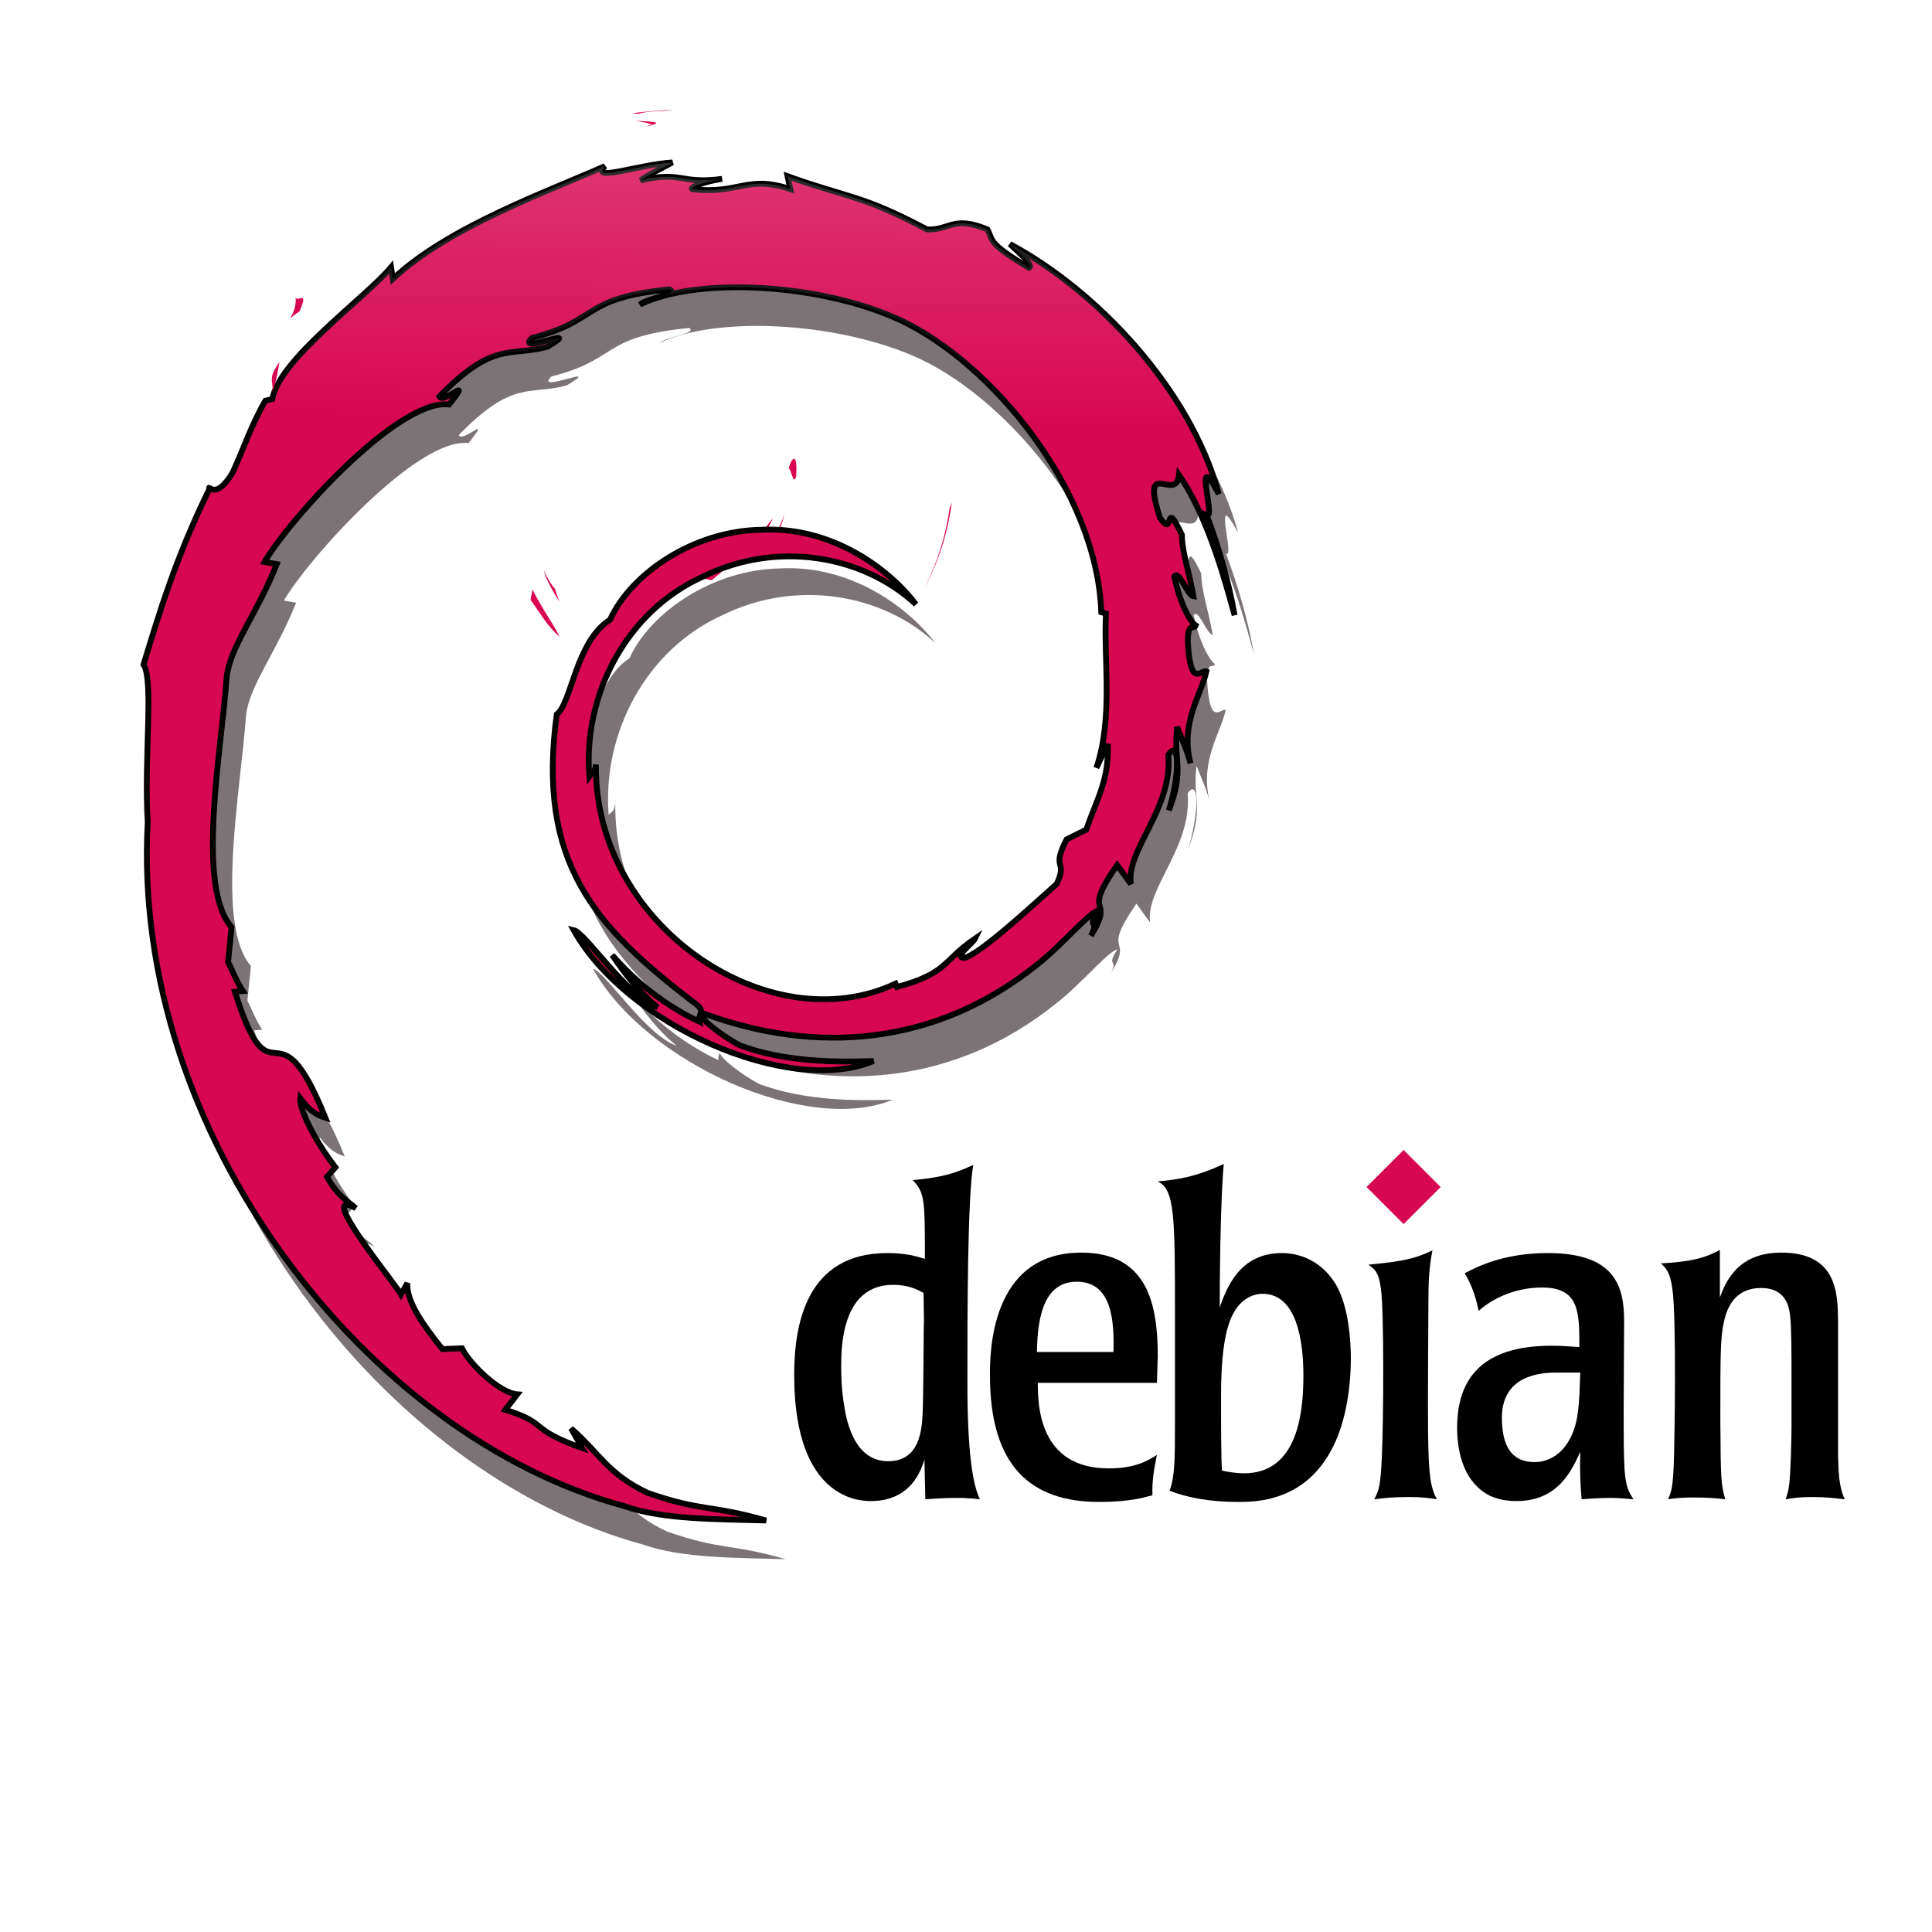 <?xml version="1.0" encoding="UTF-8" standalone="no"?>
<!-- Created with Inkscape (http://www.inkscape.org/) -->
<svg
   xmlns:i="http://ns.adobe.com/AdobeIllustrator/10.0/"
   xmlns:dc="http://purl.org/dc/elements/1.1/"
   xmlns:cc="http://web.resource.org/cc/"
   xmlns:rdf="http://www.w3.org/1999/02/22-rdf-syntax-ns#"
   xmlns:svg="http://www.w3.org/2000/svg"
   xmlns="http://www.w3.org/2000/svg"
   xmlns:xlink="http://www.w3.org/1999/xlink"
   xmlns:sodipodi="http://sodipodi.sourceforge.net/DTD/sodipodi-0.dtd"
   xmlns:inkscape="http://www.inkscape.org/namespaces/inkscape"
   width="200"
   height="200"
   id="svg2"
   sodipodi:version="0.32"
   inkscape:version="0.45"
   version="1.0"
   sodipodi:docbase="/usr/local/share/screenlets/Test/themes/debian"
   sodipodi:docname="example-bg.svg"
   inkscape:output_extension="org.inkscape.output.svg.inkscape"
   sodipodi:modified="true">
  <defs
     id="defs4">
    <linearGradient
       inkscape:collect="always"
       id="linearGradient3184">
      <stop
         style="stop-color:#ffffff;stop-opacity:1;"
         offset="0"
         id="stop3186" />
      <stop
         style="stop-color:#ffffff;stop-opacity:0;"
         offset="1"
         id="stop3188" />
    </linearGradient>
    <linearGradient
       inkscape:collect="always"
       id="linearGradient3160">
      <stop
         style="stop-color:#ffffff;stop-opacity:1"
         offset="0"
         id="stop3162" />
      <stop
         style="stop-color:#ffffff;stop-opacity:0;"
         offset="1"
         id="stop3164" />
    </linearGradient>
    <linearGradient
       inkscape:collect="always"
       xlink:href="#linearGradient3160"
       id="linearGradient3170"
       x1="94.192"
       y1="-104.599"
       x2="91.933"
       y2="44.338"
       gradientUnits="userSpaceOnUse" />
    <linearGradient
       inkscape:collect="always"
       xlink:href="#linearGradient3184"
       id="linearGradient3190"
       x1="102.478"
       y1="117.637"
       x2="95.924"
       y2="137.988"
       gradientUnits="userSpaceOnUse" />
    <linearGradient
       inkscape:collect="always"
       xlink:href="#linearGradient3184"
       id="linearGradient3192"
       x1="116.62"
       y1="120.496"
       x2="119.853"
       y2="142.575"
       gradientUnits="userSpaceOnUse" />
    <linearGradient
       inkscape:collect="always"
       xlink:href="#linearGradient3184"
       id="linearGradient3194"
       x1="138.106"
       y1="117.292"
       x2="139.84"
       y2="137.988"
       gradientUnits="userSpaceOnUse" />
    <linearGradient
       inkscape:collect="always"
       xlink:href="#linearGradient3184"
       id="linearGradient3196"
       x1="145.203"
       y1="124.039"
       x2="148.748"
       y2="142.321"
       gradientUnits="userSpaceOnUse" />
    <linearGradient
       inkscape:collect="always"
       xlink:href="#linearGradient3184"
       id="linearGradient3198"
       x1="159.972"
       y1="122.891"
       x2="159.972"
       y2="142.552"
       gradientUnits="userSpaceOnUse" />
    <linearGradient
       inkscape:collect="always"
       xlink:href="#linearGradient3184"
       id="linearGradient3200"
       x1="181.449"
       y1="122.121"
       x2="190.971"
       y2="142.299"
       gradientUnits="userSpaceOnUse" />
    <filter
       inkscape:collect="always"
       id="filter3230">
      <feGaussianBlur
         inkscape:collect="always"
         stdDeviation="1.268"
         id="feGaussianBlur3232" />
    </filter>
  </defs>
  <sodipodi:namedview
     id="base"
     pagecolor="#ffffff"
     bordercolor="#666666"
     borderopacity="1.0"
     inkscape:pageopacity="0.0"
     inkscape:pageshadow="2"
     inkscape:zoom="2.8991378"
     inkscape:cx="121.99616"
     inkscape:cy="97.6298"
     inkscape:document-units="px"
     inkscape:current-layer="layer1"
     width="200px"
     height="200px"
     inkscape:window-width="989"
     inkscape:window-height="626"
     inkscape:window-x="128"
     inkscape:window-y="119" />
  <g
     inkscape:label="Ebene 1"
     inkscape:groupmode="layer"
     id="layer1">
    <g
       id="g2658">
      <path
         style="fill:#d70751"
         id="path2557"
         d="M 71.437,58.993 C 69.943,59.013 71.718,59.761 73.669,60.062 C 74.21,59.64 74.696,59.216 75.132,58.802 C 73.919,59.099 72.683,59.106 71.437,58.993"
         i:knockout="Off" />
      <path
         style="fill:#d70751"
         id="path2559"
         d="M 79.454,56.994 C 80.347,55.765 80.995,54.421 81.224,53.031 C 81.023,54.021 80.488,54.876 79.98,55.78 C 77.187,57.539 79.716,54.736 79.978,53.669 C 76.976,57.452 79.564,55.937 79.454,56.994"
         i:knockout="Off" />
      <path
         i:knockout="Off"
         d="M 116.68,80.988 C 116.822,84.782 115.573,86.625 114.445,89.885 L 112.414,90.894 C 110.755,94.119 112.579,92.942 111.391,95.506 C 108.797,97.809 103.53,102.711 101.844,103.16 C 100.611,103.134 102.678,101.706 102.948,101.149 C 99.479,103.529 100.164,104.723 94.858,106.172 L 94.705,105.825 C 81.625,111.98 63.455,99.785 63.694,83.147 C 63.556,84.202 63.297,83.939 63.008,84.362 C 62.333,75.804 66.961,67.207 74.768,63.691 C 82.404,59.914 91.355,61.462 96.821,66.563 C 93.819,62.628 87.838,58.456 80.755,58.843 C 73.814,58.956 67.318,63.366 65.151,68.157 C 61.596,70.394 61.182,76.786 59.633,77.958 C 57.547,93.283 63.554,99.901 73.718,107.69 C 75.313,108.767 74.167,108.932 74.38,109.752 C 71.005,108.172 67.914,105.786 65.371,102.864 C 66.721,104.837 68.177,106.756 70.059,108.263 C 66.873,107.188 62.62,100.549 61.381,100.279 C 66.869,110.105 83.643,117.512 92.431,113.836 C 88.364,113.987 83.2,113.919 78.634,112.231 C 76.711,111.244 74.106,109.201 74.572,108.819 C 86.562,113.296 98.944,112.208 109.316,103.894 C 111.957,101.837 114.84,98.34 115.674,98.293 C 114.419,100.18 115.889,99.2 114.925,100.866 C 117.55,96.625 113.78,99.139 117.641,93.543 L 119.067,95.506 C 118.533,91.982 123.44,87.709 122.941,82.141 C 124.066,80.439 124.195,83.975 123.002,87.891 C 124.658,83.546 123.44,82.847 123.864,79.261 C 124.321,80.467 124.928,81.747 125.238,83.02 C 124.158,78.82 126.342,75.95 126.885,73.508 C 126.348,73.272 125.219,75.364 124.958,70.405 C 124.998,68.251 125.56,69.276 125.775,68.746 C 125.354,68.502 124.244,66.851 123.57,63.684 C 124.055,62.938 124.877,65.613 125.542,65.722 C 125.114,63.205 124.377,61.284 124.346,59.351 C 122.399,55.285 123.657,59.895 122.08,57.605 C 120.008,51.146 123.798,56.106 124.055,53.173 C 127.193,57.718 128.981,64.768 129.805,67.687 C 129.177,64.128 128.165,60.678 126.926,57.342 C 127.882,57.745 125.389,50.02 128.168,55.136 C 125.202,44.231 115.484,34.041 106.542,29.261 C 107.633,30.261 109.013,31.517 108.52,31.715 C 104.071,29.069 104.852,28.861 104.215,27.743 C 100.596,26.268 100.354,27.864 97.959,27.746 C 91.129,24.122 89.813,24.507 83.528,22.239 L 83.814,23.577 C 79.29,22.07 78.543,24.145 73.655,23.58 C 73.358,23.349 75.222,22.739 76.758,22.517 C 72.383,23.095 72.587,21.654 68.307,22.676 C 69.361,21.936 70.479,21.445 71.603,20.817 C 68.037,21.033 63.086,22.892 64.614,21.2 C 58.797,23.797 48.463,27.441 42.665,32.879 L 42.483,31.66 C 39.826,34.849 30.896,41.185 30.185,45.319 L 29.474,45.484 C 28.094,47.825 27.197,50.477 26.101,52.884 C 24.294,55.966 23.451,54.071 23.708,54.555 C 20.152,61.765 18.382,67.822 16.858,72.794 C 17.944,74.419 16.884,82.579 17.294,89.109 C 15.51,121.366 39.933,152.683 66.629,159.912 C 70.541,161.314 76.359,161.264 81.308,161.402 C 75.47,159.732 74.716,160.518 69.026,158.535 C 64.923,156.601 64.025,154.395 61.117,151.871 L 62.268,153.905 C 56.569,151.887 58.954,151.408 54.315,149.94 L 55.545,148.337 C 53.697,148.196 50.651,145.225 49.818,143.575 L 47.796,143.655 C 45.369,140.662 44.073,138.5 44.169,136.825 L 43.516,137.99 C 42.776,136.719 34.58,126.75 38.832,129.071 C 38.042,128.352 36.992,127.898 35.853,125.827 L 36.719,124.84 C 34.676,122.206 32.953,118.832 33.085,117.708 C 34.176,119.181 34.933,119.457 35.684,119.71 C 30.516,106.891 30.226,119.005 26.315,106.662 L 27.141,106.596 C 26.508,105.637 26.12,104.602 25.611,103.583 L 25.972,99.995 C 22.254,95.699 24.933,81.711 25.472,74.04 C 25.841,70.922 28.576,67.601 30.653,62.393 L 29.388,62.176 C 31.809,57.956 43.208,45.22 48.49,45.873 C 51.048,42.661 47.981,45.861 47.48,45.054 C 53.1,39.239 54.866,40.946 58.658,39.899 C 62.746,37.473 55.149,40.847 57.087,38.974 C 64.157,37.17 62.095,34.87 71.317,33.954 C 72.291,34.507 69.061,34.808 68.25,35.526 C 74.139,32.643 86.887,33.301 95.171,37.124 C 104.776,41.617 115.573,54.889 116.001,67.377 L 116.486,67.507 C 116.241,72.472 117.246,78.214 115.501,83.486 L 116.68,80.988"
         id="path2177"
         style="fill:#100005;fill-opacity:1;filter:url(#filter3230);opacity:0.739" />
      <path
         style="fill:#d70751"
         id="path2561"
         d="M 82.417,49.29 C 82.599,46.599 81.888,47.451 81.649,48.476 C 81.927,48.622 82.148,50.374 82.417,49.29"
         i:knockout="Off" />
      <path
         style="fill:#d70751"
         id="path2563"
         d="M 65.769,12.511 C 66.567,12.653 67.493,12.763 67.36,12.954 C 68.236,12.761 68.433,12.587 65.769,12.511"
         i:knockout="Off" />
      <path
         style="fill:#d70751"
         id="path2565"
         d="M 67.361,12.954 L 66.8,13.071 L 67.323,13.023 L 67.361,12.954"
         i:knockout="Off" />
      <path
         style="fill:#d70751;stroke:#000000;stroke-opacity:1;stroke-width:0.6;stroke-miterlimit:4;stroke-dasharray:none"
         id="path2567"
         d="M 114.68,76.988 C 114.822,80.782 113.573,82.625 112.445,85.885 L 110.414,86.894 C 108.755,90.119 110.579,88.942 109.391,91.506 C 106.797,93.809 101.53,98.711 99.844,99.16 C 98.611,99.134 100.678,97.706 100.948,97.149 C 97.479,99.529 98.164,100.723 92.858,102.172 L 92.705,101.825 C 79.625,107.98 61.455,95.785 61.694,79.147 C 61.556,80.202 61.297,79.939 61.008,80.362 C 60.333,71.804 64.961,63.207 72.768,59.691 C 80.404,55.914 89.355,57.462 94.821,62.563 C 91.819,58.628 85.838,54.456 78.755,54.843 C 71.814,54.956 65.318,59.366 63.151,64.157 C 59.596,66.394 59.182,72.786 57.633,73.958 C 55.547,89.283 61.554,95.901 71.718,103.69 C 73.313,104.767 72.167,104.932 72.38,105.752 C 69.005,104.172 65.914,101.786 63.371,98.864 C 64.721,100.837 66.177,102.756 68.059,104.263 C 64.873,103.188 60.62,96.549 59.381,96.279 C 64.869,106.105 81.643,113.512 90.431,109.836 C 86.364,109.987 81.2,109.919 76.634,108.231 C 74.711,107.244 72.106,105.201 72.572,104.819 C 84.562,109.296 96.944,108.208 107.316,99.894 C 109.957,97.837 112.84,94.34 113.674,94.293 C 112.419,96.18 113.889,95.2 112.925,96.866 C 115.55,92.625 111.78,95.139 115.641,89.543 L 117.067,91.506 C 116.533,87.982 121.44,83.709 120.941,78.141 C 122.066,76.439 122.195,79.975 121.002,83.891 C 122.658,79.546 121.44,78.847 121.864,75.261 C 122.321,76.467 122.928,77.747 123.238,79.02 C 122.158,74.82 124.342,71.95 124.885,69.508 C 124.348,69.272 123.219,71.364 122.958,66.405 C 122.998,64.251 123.56,65.276 123.775,64.746 C 123.354,64.502 122.244,62.851 121.57,59.684 C 122.055,58.938 122.877,61.613 123.542,61.722 C 123.114,59.205 122.377,57.284 122.346,55.351 C 120.399,51.285 121.657,55.895 120.08,53.605 C 118.008,47.146 121.798,52.106 122.055,49.173 C 125.193,53.718 126.981,60.768 127.805,63.687 C 127.177,60.128 126.165,56.678 124.926,53.342 C 125.882,53.745 123.389,46.02 126.168,51.136 C 123.202,40.231 113.484,30.041 104.542,25.261 C 105.633,26.261 107.013,27.517 106.52,27.715 C 102.071,25.069 102.852,24.861 102.215,23.743 C 98.596,22.268 98.354,23.864 95.959,23.746 C 89.129,20.122 87.813,20.507 81.528,18.239 L 81.814,19.577 C 77.29,18.07 76.543,20.145 71.655,19.58 C 71.358,19.349 73.222,18.739 74.758,18.517 C 70.383,19.095 70.587,17.654 66.307,18.676 C 67.361,17.936 68.479,17.445 69.603,16.817 C 66.037,17.033 61.086,18.892 62.614,17.2 C 56.797,19.797 46.463,23.441 40.665,28.879 L 40.483,27.66 C 37.826,30.849 28.896,37.185 28.185,41.319 L 27.474,41.484 C 26.094,43.825 25.197,46.477 24.101,48.884 C 22.294,51.966 21.451,50.071 21.708,50.555 C 18.152,57.765 16.382,63.822 14.858,68.794 C 15.944,70.419 14.884,78.579 15.294,85.109 C 13.51,117.366 37.933,148.683 64.629,155.912 C 68.541,157.314 74.359,157.264 79.308,157.402 C 73.47,155.732 72.716,156.518 67.026,154.535 C 62.923,152.601 62.025,150.395 59.117,147.871 L 60.268,149.905 C 54.569,147.887 56.954,147.408 52.315,145.94 L 53.545,144.337 C 51.697,144.196 48.651,141.225 47.818,139.575 L 45.796,139.655 C 43.369,136.662 42.073,134.5 42.169,132.825 L 41.516,133.99 C 40.776,132.719 32.58,122.75 36.832,125.071 C 36.042,124.352 34.992,123.898 33.853,121.827 L 34.719,120.84 C 32.676,118.206 30.953,114.832 31.085,113.708 C 32.176,115.181 32.933,115.457 33.684,115.71 C 28.516,102.891 28.226,115.005 24.315,102.662 L 25.141,102.596 C 24.508,101.637 24.12,100.602 23.611,99.583 L 23.972,95.995 C 20.254,91.699 22.933,77.711 23.472,70.04 C 23.841,66.922 26.576,63.601 28.653,58.393 L 27.388,58.176 C 29.809,53.956 41.208,41.22 46.49,41.873 C 49.048,38.661 45.981,41.861 45.48,41.054 C 51.1,35.239 52.866,36.946 56.658,35.899 C 60.746,33.473 53.149,36.847 55.087,34.974 C 62.157,33.17 60.095,30.87 69.317,29.954 C 70.291,30.507 67.061,30.808 66.25,31.526 C 72.139,28.643 84.887,29.301 93.171,33.124 C 102.776,37.617 113.573,50.889 114.001,63.377 L 114.486,63.507 C 114.241,68.472 115.246,74.214 113.501,79.486 L 114.68,76.988"
         i:knockout="Off" />
      <path
         style="fill:#d70751"
         id="path2569"
         d="M 55.126,61.043 L 54.915,62.09 C 55.898,63.425 56.678,64.871 57.931,65.911 C 57.029,64.152 56.36,63.425 55.126,61.043"
         i:knockout="Off" />
      <path
         style="fill:#d70751"
         id="path2571"
         d="M 57.447,60.953 C 56.927,60.377 56.621,59.685 56.275,58.997 C 56.605,60.208 57.281,61.249 57.908,62.309 L 57.447,60.953"
         i:knockout="Off" />
      <path
         style="fill:#d70751"
         id="path2573"
         d="M 98.531,52.023 L 98.312,52.575 C 97.91,55.433 97.039,58.261 95.707,60.884 C 97.179,58.117 98.128,55.09 98.531,52.023"
         i:knockout="Off" />
      <path
         style="fill:#d70751"
         id="path2575"
         d="M 66.066,11.794 C 67.075,11.425 68.548,11.591 69.622,11.348 C 68.224,11.465 66.833,11.535 65.46,11.71 L 66.066,11.794"
         i:knockout="Off" />
      <path
         style="fill:#d70751"
         id="path2577"
         d="M 30.595,30.656 C 30.828,32.81 28.975,33.647 31.005,32.225 C 32.095,29.771 30.581,31.548 30.595,30.656"
         i:knockout="Off" />
      <path
         style="fill:#d70751"
         id="path2579"
         d="M 28.207,40.63 C 28.676,39.193 28.76,38.331 28.939,37.498 C 27.646,39.152 28.343,39.505 28.207,40.63"
         i:knockout="Off" />
      <path
         id="path2581"
         d="M 95.65,136.854 C 95.605,136.901 95.605,144.36 95.512,146.307 C 95.42,147.881 95.28,151.264 91.944,151.264 C 88.515,151.264 87.681,147.325 87.403,145.612 C 87.079,143.712 87.079,142.135 87.079,141.442 C 87.079,139.217 87.218,133.006 92.454,133.006 C 94.03,133.006 94.91,133.471 95.605,133.84 L 95.65,136.854 z M 82.213,142.323 C 82.213,155.389 89.164,155.389 90.183,155.389 C 93.056,155.389 94.91,153.813 95.697,151.08 L 95.79,155.203 C 96.671,155.156 97.551,155.064 98.987,155.064 C 99.497,155.064 99.913,155.064 100.285,155.111 C 100.656,155.111 101.026,155.156 101.443,155.203 C 100.702,153.721 100.146,150.385 100.146,143.154 C 100.146,136.111 100.146,124.203 100.748,120.588 C 99.081,121.377 97.643,121.887 94.492,122.164 C 95.743,123.508 95.743,124.203 95.743,130.318 C 94.864,130.041 93.751,129.716 91.851,129.716 C 83.557,129.717 82.213,136.946 82.213,142.323"
         i:knockout="Off" />
      <path
         id="path2583"
         d="M 107.343,139.957 C 107.39,136.111 108.178,132.682 111.467,132.682 C 115.082,132.682 115.358,136.666 115.266,139.957 L 107.343,139.957 z M 119.853,140.422 C 119.853,135 118.788,129.67 111.93,129.67 C 102.478,129.67 102.478,140.145 102.478,142.367 C 102.478,151.773 106.694,155.48 113.784,155.48 C 116.933,155.48 118.464,155.019 119.298,154.785 C 119.252,153.117 119.483,152.051 119.763,150.615 C 118.788,151.219 117.537,152.006 114.757,152.006 C 107.528,152.006 107.435,145.424 107.435,143.154 L 119.763,143.154 L 119.853,140.422"
         i:knockout="Off" />
      <path
         id="path2585"
         d="M 134.928,142.414 C 134.928,146.723 134.141,152.516 128.766,152.516 C 128.024,152.516 127.098,152.375 126.496,152.237 C 126.403,150.569 126.403,147.696 126.403,144.36 C 126.403,140.374 126.819,138.292 127.145,137.27 C 128.117,133.981 130.295,133.936 130.711,133.936 C 134.233,133.936 134.928,138.801 134.928,142.414 z M 121.63,147.465 C 121.63,150.895 121.63,152.84 121.074,154.322 C 122.974,155.064 125.336,155.48 128.164,155.48 C 129.971,155.48 135.207,155.48 138.033,149.689 C 139.377,147.001 139.84,143.386 139.84,140.652 C 139.84,138.984 139.654,135.324 138.311,133.006 C 137.015,130.83 134.929,129.717 132.706,129.717 C 128.257,129.717 126.96,133.424 126.266,135.324 C 126.266,132.961 126.311,124.713 126.681,120.496 C 123.67,121.887 121.815,122.117 119.824,122.303 C 121.631,123.043 121.631,126.104 121.631,136.067 L 121.631,147.465"
         i:knockout="Off" />
      <path
         id="path2587"
         d="M 148.748,155.203 C 147.82,155.064 147.17,154.971 145.826,154.971 C 144.346,154.971 143.324,155.065 142.26,155.203 C 142.723,154.322 142.908,153.904 143.047,150.894 C 143.233,146.769 143.279,135.74 142.955,133.423 C 142.723,131.661 142.307,131.384 141.658,130.921 C 145.457,130.55 146.523,130.273 148.283,129.439 C 147.914,131.476 147.865,132.498 147.865,135.601 C 147.774,151.59 147.727,153.303 148.748,155.203"
         i:knockout="Off" />
      <path
         id="path2589"
         d="M 163.586,142.088 C 163.494,145.008 163.447,147.047 162.658,148.668 C 161.685,150.754 160.064,151.356 158.859,151.356 C 156.076,151.356 155.476,149.04 155.476,146.77 C 155.476,142.415 159.369,142.088 161.128,142.088 L 163.586,142.088 z M 150.842,147.789 C 150.842,150.709 151.723,153.627 154.319,154.879 C 155.477,155.389 156.635,155.389 157.007,155.389 C 161.271,155.389 162.706,152.237 163.587,150.291 C 163.54,152.33 163.587,153.58 163.726,155.203 C 164.56,155.156 165.394,155.064 166.785,155.064 C 167.572,155.064 168.314,155.156 169.101,155.203 C 168.591,154.416 168.314,153.951 168.173,152.144 C 168.081,150.384 168.081,148.623 168.081,146.167 L 168.128,136.714 C 168.128,133.191 167.2,129.716 160.249,129.716 C 155.663,129.716 152.976,131.107 151.632,131.802 C 152.189,132.822 152.652,133.7 153.068,135.695 C 154.877,134.119 157.24,133.285 159.648,133.285 C 163.496,133.285 163.496,135.834 163.496,139.447 C 162.615,139.402 161.873,139.31 160.621,139.31 C 154.734,139.311 150.842,141.578 150.842,147.789"
         i:knockout="Off" />
      <path
         id="path2591"
         d="M 190.276,150.616 C 190.323,152.192 190.323,153.86 190.971,155.204 C 189.95,155.112 189.348,154.972 187.45,154.972 C 186.337,154.972 185.735,155.066 184.854,155.204 C 185.038,154.602 185.133,154.37 185.225,153.581 C 185.364,152.517 185.457,148.948 185.457,147.696 L 185.457,142.692 C 185.457,140.514 185.457,137.362 185.316,136.251 C 185.224,135.464 184.994,133.333 182.304,133.333 C 179.663,133.333 178.783,135.278 178.458,136.854 C 178.089,138.475 178.089,140.237 178.089,147.094 C 178.134,153.026 178.134,153.58 178.597,155.203 C 177.81,155.111 176.837,155.019 175.447,155.019 C 174.334,155.019 173.593,155.064 172.668,155.203 C 172.992,154.461 173.178,154.09 173.27,151.496 C 173.364,148.947 173.549,136.435 173.129,133.471 C 172.899,131.662 172.434,131.246 171.926,130.783 C 175.68,130.597 176.883,129.994 178.043,129.394 L 178.043,134.304 C 178.598,132.866 179.756,129.669 184.391,129.669 C 190.184,129.669 190.229,133.886 190.276,136.665 L 190.276,150.616"
         i:knockout="Off" />
      <path
         style="fill:#d70751"
         id="path2593"
         d="M 149.139,122.881 L 145.301,126.717 L 141.465,122.881 L 145.301,119.045 L 149.139,122.881"
         i:knockout="Off" />
      <path
         i:knockout="Off"
         d="M 114.68,76.988 C 114.822,80.782 113.573,82.625 112.445,85.885 L 110.414,86.894 C 108.755,90.119 110.579,88.942 109.391,91.506 C 106.797,93.809 101.53,98.711 99.844,99.16 C 98.611,99.134 100.678,97.706 100.948,97.149 C 97.479,99.529 98.164,100.723 92.858,102.172 L 92.705,101.825 C 79.625,107.98 61.455,95.785 61.694,79.147 C 61.556,80.202 61.297,79.939 61.008,80.362 C 60.333,71.804 64.961,63.207 72.768,59.691 C 80.404,55.914 89.355,57.462 94.821,62.563 C 91.819,58.628 85.838,54.456 78.755,54.843 C 71.814,54.956 65.318,59.366 63.151,64.157 C 59.596,66.394 59.182,72.786 57.633,73.958 C 55.547,89.283 61.554,95.901 71.718,103.69 C 73.313,104.767 72.167,104.932 72.38,105.752 C 69.005,104.172 65.914,101.786 63.371,98.864 C 64.721,100.837 66.177,102.756 68.059,104.263 C 64.873,103.188 60.62,96.549 59.381,96.279 C 64.869,106.105 81.643,113.512 90.431,109.836 C 86.364,109.987 81.2,109.919 76.634,108.231 C 74.711,107.244 72.106,105.201 72.572,104.819 C 84.562,109.296 96.944,108.208 107.316,99.894 C 109.957,97.837 112.84,94.34 113.674,94.293 C 112.419,96.18 113.889,95.2 112.925,96.866 C 115.55,92.625 111.78,95.139 115.641,89.543 L 117.067,91.506 C 116.533,87.982 121.44,83.709 120.941,78.141 C 122.066,76.439 122.195,79.975 121.002,83.891 C 122.658,79.546 121.44,78.847 121.864,75.261 C 122.321,76.467 122.928,77.747 123.238,79.02 C 122.158,74.82 124.342,71.95 124.885,69.508 C 124.348,69.272 123.219,71.364 122.958,66.405 C 122.998,64.251 123.56,65.276 123.775,64.746 C 123.354,64.502 122.244,62.851 121.57,59.684 C 122.055,58.938 122.877,61.613 123.542,61.722 C 123.114,59.205 122.377,57.284 122.346,55.351 C 120.399,51.285 121.657,55.895 120.08,53.605 C 118.008,47.146 121.798,52.106 122.055,49.173 C 125.193,53.718 126.981,60.768 127.805,63.687 C 127.177,60.128 126.165,56.678 124.926,53.342 C 125.882,53.745 123.389,46.02 126.168,51.136 C 123.202,40.231 113.484,30.041 104.542,25.261 C 105.633,26.261 107.013,27.517 106.52,27.715 C 102.071,25.069 102.852,24.861 102.215,23.743 C 98.596,22.268 98.354,23.864 95.959,23.746 C 89.129,20.122 87.813,20.507 81.528,18.239 L 81.814,19.577 C 77.29,18.07 76.543,20.145 71.655,19.58 C 71.358,19.349 73.222,18.739 74.758,18.517 C 70.383,19.095 70.587,17.654 66.307,18.676 C 67.361,17.936 68.479,17.445 69.603,16.817 C 66.037,17.033 61.086,18.892 62.614,17.2 C 56.797,19.797 46.463,23.441 40.665,28.879 L 40.483,27.66 C 37.826,30.849 28.896,37.185 28.185,41.319 L 27.474,41.484 C 26.094,43.825 25.197,46.477 24.101,48.884 C 22.294,51.966 21.451,50.071 21.708,50.555 C 18.152,57.765 16.382,63.822 14.858,68.794 C 15.944,70.419 14.884,78.579 15.294,85.109 C 13.51,117.366 37.933,148.683 64.629,155.912 C 68.541,157.314 74.359,157.264 79.308,157.402 C 73.47,155.732 72.716,156.518 67.026,154.535 C 62.923,152.601 62.025,150.395 59.117,147.871 L 60.268,149.905 C 54.569,147.887 56.954,147.408 52.315,145.94 L 53.545,144.337 C 51.697,144.196 48.651,141.225 47.818,139.575 L 45.796,139.655 C 43.369,136.662 42.073,134.5 42.169,132.825 L 41.516,133.99 C 40.776,132.719 32.58,122.75 36.832,125.071 C 36.042,124.352 34.992,123.898 33.853,121.827 L 34.719,120.84 C 32.676,118.206 30.953,114.832 31.085,113.708 C 32.176,115.181 32.933,115.457 33.684,115.71 C 28.516,102.891 28.226,115.005 24.315,102.662 L 25.141,102.596 C 24.508,101.637 24.12,100.602 23.611,99.583 L 23.972,95.995 C 20.254,91.699 22.933,77.711 23.472,70.04 C 23.841,66.922 26.576,63.601 28.653,58.393 L 27.388,58.176 C 29.809,53.956 41.208,41.22 46.49,41.873 C 49.048,38.661 45.981,41.861 45.48,41.054 C 51.1,35.239 52.866,36.946 56.658,35.899 C 60.746,33.473 53.149,36.847 55.087,34.974 C 62.157,33.17 60.095,30.87 69.317,29.954 C 70.291,30.507 67.061,30.808 66.25,31.526 C 72.139,28.643 84.887,29.301 93.171,33.124 C 102.776,37.617 113.573,50.889 114.001,63.377 L 114.486,63.507 C 114.241,68.472 115.246,74.214 113.501,79.486 L 114.68,76.988"
         id="path3158"
         style="fill:url(#linearGradient3170);fill-opacity:1.0" />
    </g>
  </g>
</svg>

